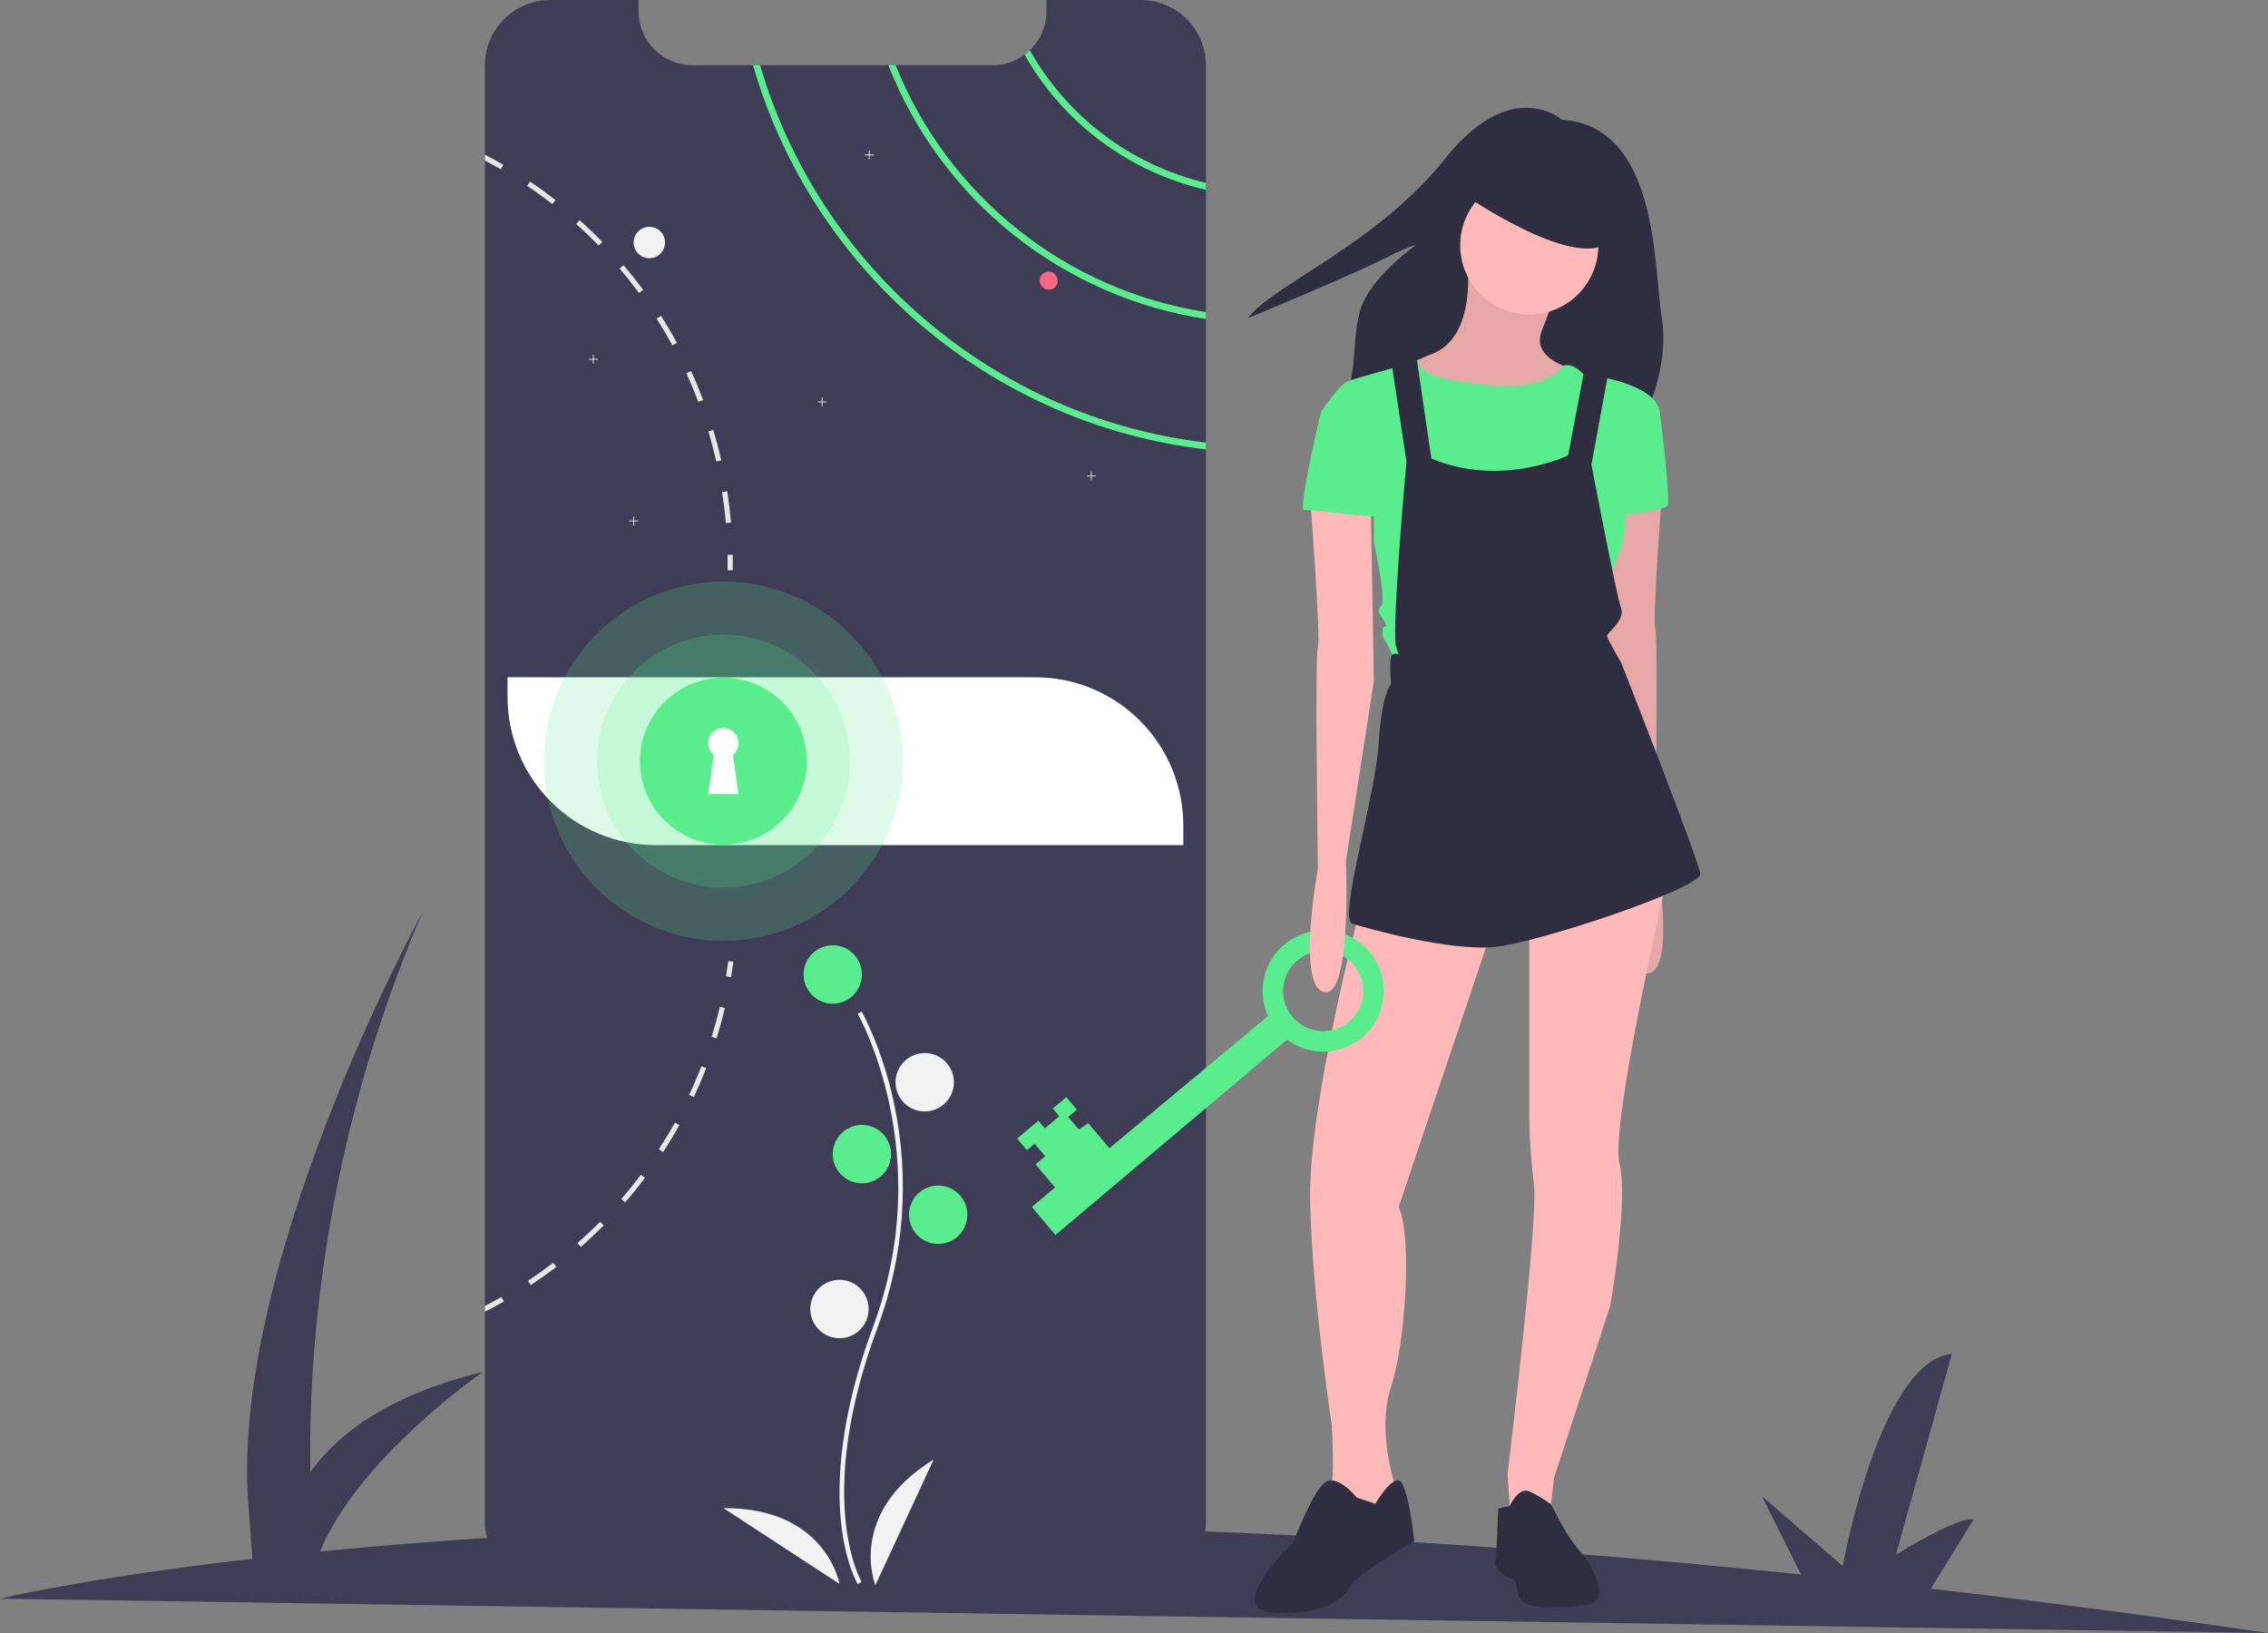 <svg width="375" height="270" viewBox="0 0 375 270" fill="none" xmlns="http://www.w3.org/2000/svg">
<rect x="0" y="0" width="375" height="270" fill="#808080" stroke="none"/>
<g clip-path="url(#clip0)">
<path d="M375 270C355.677 267.168 337.094 264.726 319.252 262.675L326.307 251.249C323.929 250.546 313.478 257.06 313.478 257.06L322.739 223.841C310.777 224.994 304.689 258.928 304.689 258.928L291.326 247.384L297.794 260.323C243.185 254.682 196.021 252.466 156.351 252.21L162.39 242.431C160.012 241.728 149.561 248.241 149.561 248.241L158.822 215.022C146.86 216.176 140.772 250.11 140.772 250.11L127.409 238.566L134.26 252.27C101.003 252.674 73.882 254.45 52.949 256.522C59.058 241.272 79.804 226.837 79.804 226.837C63.961 230.711 55.65 237.288 51.307 243.435C50.975 224.569 53.209 189.605 69.802 150.96C69.802 150.96 37.047 210.511 41.22 250.605L41.719 257.724C13.957 260.926 -1.52588e-05 264.326 -1.52588e-05 264.326L375 270Z" fill="#3F3D56"/>
<path d="M199.401 10.814V251.455C199.398 254.321 198.258 257.07 196.232 259.096C194.206 261.122 191.459 262.261 188.595 262.262H90.977C89.557 262.264 88.152 261.987 86.84 261.444C85.528 260.902 84.336 260.106 83.333 259.103C82.329 258.099 81.533 256.906 80.99 255.594C80.448 254.282 80.169 252.875 80.171 251.455V10.814C80.17 9.394 80.45 7.988 80.993 6.676C81.536 5.364 82.332 4.171 83.335 3.167C84.339 2.163 85.53 1.366 86.841 0.823C88.152 0.28 89.557 -9.94796e-05 90.977 2.33956e-05H105.585V1.875C105.585 4.236 106.522 6.501 108.19 8.171C109.858 9.842 112.121 10.78 114.481 10.781H164.13C166.029 10.785 167.879 10.176 169.405 9.044C169.713 8.819 170.006 8.573 170.28 8.308C171.149 7.478 171.841 6.48 172.313 5.374C172.785 4.268 173.027 3.077 173.025 1.875V2.33956e-05H188.595C190.014 -0 191.419 0.279 192.73 0.822C194.042 1.366 195.233 2.162 196.237 3.167C197.24 4.171 198.036 5.363 198.579 6.675C199.122 7.988 199.401 9.394 199.401 10.814Z" fill="#3F3D56"/>
<path d="M107.366 42.693C108.8 42.693 109.962 41.53 109.962 40.094C109.962 38.659 108.8 37.496 107.366 37.496C105.931 37.496 104.769 38.659 104.769 40.094C104.769 41.53 105.931 42.693 107.366 42.693Z" fill="#F2F2F2"/>
<path d="M170.28 8.308C170.006 8.573 169.713 8.819 169.405 9.044C172.585 14.644 176.894 19.523 182.057 23.369C187.221 27.216 193.127 29.947 199.401 31.389V30.23C193.296 28.789 187.557 26.097 182.545 22.324C177.532 18.551 173.356 13.778 170.28 8.308Z" fill="#5AED8E"/>
<path d="M148.093 10.781H146.876C151.196 21.765 158.32 31.421 167.537 38.786C176.754 46.151 187.741 50.966 199.401 52.75V51.599C188.045 49.834 177.344 45.143 168.348 37.987C159.353 30.83 152.372 21.454 148.093 10.781Z" fill="#5AED8E"/>
<path d="M125.68 10.781H124.508C134.312 44.839 163.896 70.191 199.401 74.308V73.176C164.512 69.077 135.436 44.208 125.68 10.781Z" fill="#5AED8E"/>
<path d="M98.833 59.333H98.157V58.657H98.026V59.333H97.349V59.465H98.026V60.142H98.157V59.465H98.833V59.333Z" fill="#F2F2F2"/>
<path d="M144.461 25.55H143.785V24.873H143.654V25.55H142.977V25.682H143.654V26.358H143.785V25.682H144.461V25.55Z" fill="#F2F2F2"/>
<path d="M105.511 86.063H104.835V85.386H104.703V86.063H104.027V86.195H104.703V86.871H104.835V86.195H105.511V86.063Z" fill="#F2F2F2"/>
<path d="M136.671 66.387H135.995V65.71H135.864V66.387H135.187V66.519H135.864V67.195H135.995V66.519H136.671V66.387Z" fill="#F2F2F2"/>
<path d="M181.186 78.638H180.51V77.961H180.379V78.638H179.702V78.77H180.379V79.446H180.51V78.77H181.186V78.638Z" fill="#F2F2F2"/>
<path d="M173.396 47.891C174.216 47.891 174.88 47.226 174.88 46.406C174.88 45.585 174.216 44.921 173.396 44.921C172.577 44.921 171.913 45.585 171.913 46.406C171.913 47.226 172.577 47.891 173.396 47.891Z" fill="#FF6584"/>
<path d="M120.238 81.228L119.396 81.358C119.659 83.044 119.867 84.766 120.019 86.47L120.868 86.396C120.716 84.67 120.505 82.932 120.238 81.228Z" fill="#E6E6E6"/>
<path d="M117.934 71.078L117.118 71.327C117.611 72.961 118.053 74.635 118.428 76.302L119.262 76.112C118.88 74.427 118.431 72.734 117.934 71.078Z" fill="#E6E6E6"/>
<path d="M114.258 61.344L113.483 61.701C114.195 63.256 114.863 64.853 115.467 66.449L116.265 66.148C115.653 64.533 114.981 62.915 114.258 61.344Z" fill="#E6E6E6"/>
<path d="M109.287 52.219L108.567 52.676C109.484 54.116 110.363 55.609 111.179 57.105L111.928 56.696C111.105 55.182 110.214 53.675 109.287 52.219Z" fill="#E6E6E6"/>
<path d="M103.107 43.855L102.458 44.408C103.563 45.708 104.639 47.066 105.655 48.44L106.338 47.931C105.314 46.543 104.227 45.169 103.107 43.855Z" fill="#E6E6E6"/>
<path d="M95.844 36.408L95.276 37.043C96.552 38.182 97.802 39.382 98.993 40.603L99.605 40.005C98.399 38.769 97.135 37.559 95.844 36.408Z" fill="#E6E6E6"/>
<path d="M87.638 30.015L87.159 30.721C88.576 31.674 89.979 32.692 91.325 33.742L91.852 33.07C90.487 32.009 89.07 30.98 87.638 30.015Z" fill="#E6E6E6"/>
<path d="M80.171 25.575V26.54C81.057 27.004 81.936 27.491 82.797 27.988L83.224 27.249C82.222 26.67 81.204 26.112 80.171 25.575Z" fill="#E6E6E6"/>
<path d="M120.045 161.418C120.183 160.588 120.31 159.74 120.421 158.899L121.267 159.011C121.154 159.862 121.026 160.719 120.886 161.558L120.045 161.418Z" fill="#E6E6E6"/>
<path d="M117.668 171.434L118.483 171.688C118.994 170.038 119.457 168.348 119.858 166.665L119.027 166.468C118.63 168.133 118.175 169.802 117.668 171.434Z" fill="#E6E6E6"/>
<path d="M113.943 181.024L114.717 181.387C115.452 179.825 116.141 178.215 116.766 176.604L115.97 176.293C115.353 177.887 114.671 179.479 113.943 181.024Z" fill="#E6E6E6"/>
<path d="M108.93 190.02L109.646 190.485C110.589 189.038 111.494 187.537 112.337 186.027L111.593 185.609C110.761 187.102 109.864 188.586 108.93 190.02Z" fill="#E6E6E6"/>
<path d="M102.729 198.239L103.376 198.8C104.511 197.49 105.611 196.127 106.654 194.749L105.97 194.238C104.942 195.6 103.853 196.946 102.729 198.239Z" fill="#E6E6E6"/>
<path d="M95.468 205.532L96.029 206.174C97.334 205.035 98.609 203.834 99.828 202.613L99.225 202.008C98.02 203.217 96.755 204.402 95.468 205.532Z" fill="#E6E6E6"/>
<path d="M87.287 211.766L87.758 212.48C89.198 211.528 90.629 210.514 92.001 209.468L91.486 208.787C90.126 209.823 88.713 210.826 87.287 211.766Z" fill="#E6E6E6"/>
<path d="M83.32 215.192C82.289 215.775 81.235 216.339 80.171 216.873V215.916C81.091 215.448 82.003 214.954 82.897 214.453L83.32 215.192Z" fill="#E6E6E6"/>
<path d="M120.295 91.737L121.148 91.721C121.164 92.583 121.165 93.449 121.152 94.296L120.299 94.283C120.312 93.445 120.311 92.589 120.295 91.737Z" fill="#E6E6E6"/>
<path d="M83.917 111.979H171.171C177.664 111.979 183.891 114.561 188.483 119.156C193.074 123.751 195.654 129.983 195.654 136.481V139.725H108.4C101.907 139.725 95.68 137.143 91.088 132.548C86.497 127.953 83.917 121.721 83.917 115.222V111.979Z" fill="white"/>
<path d="M141.824 261.921C141.739 261.782 139.731 258.427 139.036 251.462C138.397 245.072 138.808 234.301 144.389 219.276C154.964 190.812 141.952 167.846 141.82 167.617L142.461 167.245C142.495 167.303 145.853 173.158 147.836 182.482C150.457 194.844 149.502 207.697 145.085 219.535C134.529 247.95 142.377 261.401 142.457 261.534L141.824 261.921Z" fill="#F2F2F2"/>
<path d="M137.689 165.946C140.352 165.946 142.511 163.785 142.511 161.12C142.511 158.455 140.352 156.294 137.689 156.294C135.026 156.294 132.867 158.455 132.867 161.12C132.867 163.785 135.026 165.946 137.689 165.946Z" fill="#5AED8E"/>
<path d="M152.898 183.766C155.562 183.766 157.721 181.605 157.721 178.94C157.721 176.274 155.562 174.114 152.898 174.114C150.235 174.114 148.076 176.274 148.076 178.94C148.076 181.605 150.235 183.766 152.898 183.766Z" fill="#F2F2F2"/>
<path d="M142.511 195.646C145.175 195.646 147.334 193.485 147.334 190.82C147.334 188.154 145.175 185.993 142.511 185.993C139.848 185.993 137.689 188.154 137.689 190.82C137.689 193.485 139.848 195.646 142.511 195.646Z" fill="#5AED8E"/>
<path d="M155.124 205.669C157.787 205.669 159.947 203.509 159.947 200.843C159.947 198.178 157.787 196.017 155.124 196.017C152.461 196.017 150.302 198.178 150.302 200.843C150.302 203.509 152.461 205.669 155.124 205.669Z" fill="#5AED8E"/>
<path d="M138.802 221.262C141.465 221.262 143.624 219.101 143.624 216.435C143.624 213.77 141.465 211.609 138.802 211.609C136.138 211.609 133.979 213.77 133.979 216.435C133.979 219.101 136.138 221.262 138.802 221.262Z" fill="#F2F2F2"/>
<path d="M144.737 262.098C144.737 262.098 139.915 250.219 154.382 241.309L144.737 262.098Z" fill="#F2F2F2"/>
<path d="M138.806 261.883C138.806 261.883 136.612 249.25 119.625 249.358L138.806 261.883Z" fill="#F2F2F2"/>
<path opacity="0.2" d="M119.607 155.551C135.997 155.551 149.284 142.254 149.284 125.852C149.284 109.449 135.997 96.152 119.607 96.152C103.217 96.152 89.93 109.449 89.93 125.852C89.93 142.254 103.217 155.551 119.607 155.551Z" fill="#5AED8E"/>
<path opacity="0.2" d="M119.607 146.767C131.149 146.767 140.506 137.403 140.506 125.852C140.506 114.301 131.149 104.937 119.607 104.937C108.065 104.937 98.708 114.301 98.708 125.852C98.708 137.403 108.065 146.767 119.607 146.767Z" fill="#5AED8E"/>
<path d="M119.607 139.656C127.225 139.656 133.401 133.476 133.401 125.852C133.401 118.228 127.225 112.048 119.607 112.048C111.989 112.048 105.814 118.228 105.814 125.852C105.814 133.476 111.989 139.656 119.607 139.656Z" fill="#5AED8E"/>
<path d="M122.115 122.874C122.115 122.451 122.008 122.034 121.804 121.663C121.6 121.292 121.305 120.979 120.948 120.752C120.59 120.526 120.181 120.394 119.758 120.368C119.336 120.343 118.914 120.425 118.531 120.607C118.149 120.788 117.819 121.064 117.572 121.408C117.324 121.751 117.168 122.152 117.117 122.573C117.067 122.993 117.123 123.42 117.281 123.813C117.44 124.205 117.695 124.552 118.023 124.819L117.099 131.29H122.115L121.191 124.819C121.48 124.584 121.713 124.288 121.873 123.951C122.033 123.615 122.115 123.247 122.115 122.874Z" fill="white"/>
<path d="M258.228 19.787C258.228 19.787 249.955 12.364 238.829 26.354C227.703 40.343 210.301 47.195 206.307 52.62C206.307 52.62 222.853 45.768 228.559 42.913C234.264 40.058 233.979 40.629 233.979 40.629C233.979 40.629 226.276 46.053 224.85 51.478C223.424 56.902 224.565 61.47 221.997 66.895C219.43 72.319 271.065 70.606 271.065 70.606C271.065 70.606 276.2 61.756 274.774 52.62C273.348 43.484 274.203 20.929 258.228 19.787Z" fill="#2F2E41"/>
<path d="M242.58 43.139C242.58 43.139 244.379 55.742 236.669 58.571C228.959 61.4 231.786 65.258 231.786 65.258L243.351 70.916L255.687 67.058L259.799 60.886C259.799 60.886 253.117 59.343 254.916 54.713C256.715 50.084 257.229 48.54 257.229 48.54L242.58 43.139Z" fill="#FFB9B9"/>
<path opacity="0.1" d="M242.58 43.139C242.58 43.139 244.379 55.742 236.669 58.571C228.959 61.4 231.786 65.258 231.786 65.258L243.351 70.916L255.687 67.058L259.799 60.886C259.799 60.886 253.117 59.343 254.916 54.713C256.715 50.084 257.229 48.54 257.229 48.54L242.58 43.139Z" fill="black"/>
<path d="M274.961 79.147C274.961 79.147 273.162 102.809 273.676 103.837C274.19 104.866 273.676 140.616 273.676 140.616C273.676 140.616 277.274 159.906 272.648 160.934C268.022 161.963 269.05 139.33 269.05 139.33L264.424 109.496L264.938 79.918L274.961 79.147Z" fill="#FFB9B9"/>
<path opacity="0.1" d="M274.961 79.147C274.961 79.147 273.162 102.809 273.676 103.837C274.19 104.866 273.676 140.616 273.676 140.616C273.676 140.616 277.274 159.906 272.648 160.934C268.022 161.963 269.05 139.33 269.05 139.33L264.424 109.496L264.938 79.918L274.961 79.147Z" fill="black"/>
<path d="M224.847 150.39C224.847 150.39 216.366 182.539 216.623 198.228C216.88 213.917 220.221 235.778 220.221 235.778C220.221 235.778 220.735 245.294 219.964 246.323C219.193 247.352 223.819 251.724 223.819 251.724L228.702 248.895L230.501 246.837V245.037C230.501 245.037 227.674 236.293 229.987 229.348C232.3 222.404 233.585 204.915 231.272 199.514L247.206 152.19L224.847 150.39Z" fill="#FFB9B9"/>
<path d="M224.333 247.609C224.333 247.609 221.249 243.751 219.193 245.037C217.137 246.323 213.796 255.068 213.796 255.068C213.796 255.068 202.231 266.127 210.455 266.642C218.679 267.156 222.277 264.327 223.305 262.269C224.333 260.212 233.842 254.811 233.842 254.811C233.842 254.811 232.814 245.037 231.272 244.78C229.73 244.523 227.417 248.638 227.417 248.638L224.333 247.609Z" fill="#2F2E41"/>
<path d="M252.86 152.447V184.339C252.889 188.209 253.147 192.074 253.631 195.913C254.402 201.571 249.262 243.751 249.262 243.751L249.776 251.21L256.201 250.695L256.972 244.266L266.223 215.974C266.223 215.974 269.307 198.742 267.765 192.312C266.223 185.882 275.732 144.731 275.732 144.731L252.86 152.447Z" fill="#FFB9B9"/>
<path d="M247.72 249.409L249.623 248.995C249.623 248.995 251.061 245.809 252.86 246.58C254.125 247.165 255.325 247.884 256.437 248.725L257.229 250.181C257.229 250.181 259.027 254.039 261.34 256.611C263.653 259.183 266.223 264.841 262.368 265.355C258.513 265.87 253.374 266.127 251.832 264.841C250.29 263.555 251.318 261.498 249.776 260.983C248.234 260.469 246.949 258.926 247.206 258.411C247.463 257.897 247.72 249.409 247.72 249.409Z" fill="#2F2E41"/>
<path d="M252.86 51.998C259.168 51.998 264.281 46.88 264.281 40.567C264.281 34.254 259.168 29.137 252.86 29.137C246.551 29.137 241.438 34.254 241.438 40.567C241.438 46.88 246.551 51.998 252.86 51.998Z" fill="#FFB9B9"/>
<path d="M231.272 60.629L234.666 59.443C234.666 59.443 233.328 61.657 240.524 62.943C247.72 64.229 255.172 64.685 258.513 60.47C258.513 60.47 259.798 59.857 261.597 61.657C263.396 63.458 264.424 62.943 264.424 62.943L263.139 69.63L260.569 81.976L257.229 91.235L247.72 89.177L237.44 81.719L233.585 71.688V62.429L231.272 60.629Z" fill="#5AED8E"/>
<path d="M262.625 64.229L265.195 62.429C265.195 62.429 273.933 63.972 274.447 68.087L267.765 80.947C269.128 84.525 269.036 88.495 267.508 92.006C264.938 97.922 265.195 99.208 265.195 99.208L263.396 106.924L230.758 109.496C230.758 109.496 229.473 106.409 228.959 105.895C228.445 105.38 228.445 103.58 228.959 103.58C229.473 103.58 228.959 102.809 228.445 102.037C227.931 101.265 227.674 101.008 228.445 99.979C229.216 98.951 227.16 89.692 227.16 89.692V79.661L218.422 68.087C218.422 68.087 221.506 63.458 223.048 62.943C224.59 62.429 231.925 60.4 231.925 60.4L233.585 62.846L235.898 81.461L239.239 92.778L253.306 90.386L258.77 81.204L262.368 70.402L262.625 64.229Z" fill="#5AED8E"/>
<path d="M272.391 66.544L274.447 68.087C274.447 68.087 276.246 82.49 275.732 83.519C275.218 84.548 266.223 85.576 265.966 85.062C265.709 84.548 272.391 66.544 272.391 66.544Z" fill="#5AED8E"/>
<path d="M229.987 59.343L232.557 76.317C232.557 76.317 230.244 101.523 230.758 106.666L231.272 108.21C231.272 108.21 230.244 107.695 229.987 108.724C229.73 109.753 229.987 113.096 229.987 113.096C229.987 113.096 228.445 114.639 227.931 123.127C227.417 131.614 221.249 151.933 223.562 152.704C225.875 153.476 239.753 157.334 247.206 156.562C254.659 155.791 281.386 146.789 281.129 144.474C280.872 142.159 268.022 109.496 268.022 109.496C268.022 109.496 265.709 105.638 265.709 105.123C265.709 104.609 268.793 102.551 268.022 100.494C267.251 98.436 263.139 76.832 263.139 76.832L265.966 61.4L262.111 60.371L259.284 75.289C259.284 75.289 248.234 80.69 236.669 75.803L234.099 58.314L229.987 59.343Z" fill="#2F2E41"/>
<path d="M242.352 32.364C242.352 32.364 261.37 45.481 266.51 39.565C271.649 33.65 257.515 28.506 257.515 28.506L245.693 27.22L242.352 32.364Z" fill="#2F2E41"/>
<path d="M212.803 171.902C214.76 173.36 217.182 174.054 219.614 173.853C222.046 173.652 224.321 172.57 226.014 170.811C227.706 169.051 228.699 166.734 228.806 164.295C228.913 161.855 228.128 159.46 226.597 157.558C225.066 155.656 222.895 154.379 220.49 153.965C218.085 153.55 215.611 154.028 213.533 155.309C211.455 156.589 209.915 158.584 209.202 160.919C208.488 163.255 208.65 165.77 209.658 167.995L183.428 189.851L179.936 185.702L178.367 186.753L176.621 184.679L178.055 183.469L176.309 181.395L174.077 183.277L175.152 184.553L172.76 186.57L171.686 185.293L168.179 188.251L169.791 190.165L171.066 189.09L172.812 191.164L171.218 192.508L174.442 196.337L170.616 199.563L174.511 204.19L212.803 171.902ZM219.352 157.24C220.659 157.352 221.904 157.849 222.929 158.669C223.953 159.489 224.712 160.594 225.109 161.846C225.506 163.097 225.524 164.438 225.159 165.699C224.795 166.961 224.065 168.085 223.061 168.931C222.058 169.777 220.827 170.307 219.523 170.452C218.219 170.598 216.901 170.353 215.736 169.749C214.571 169.145 213.611 168.209 212.978 167.06C212.345 165.91 212.066 164.598 212.178 163.29C212.328 161.535 213.168 159.912 214.513 158.778C215.858 157.644 217.599 157.09 219.352 157.24V157.24Z" fill="#5AED8E"/>
<path d="M216.623 82.233C216.623 82.233 218.422 105.895 217.908 106.924C217.394 107.952 217.908 143.702 217.908 143.702C217.908 143.702 214.31 162.992 218.936 164.021C223.562 165.05 222.534 142.416 222.534 142.416L227.16 112.582L226.646 83.004L216.623 82.233Z" fill="#FFB9B9"/>
<path d="M220.478 67.316L218.422 68.087C218.422 68.087 214.567 84.29 215.595 84.29C216.623 84.29 228.959 85.834 228.959 85.319C228.959 84.805 226.646 72.202 226.646 72.202L220.478 67.316Z" fill="#5AED8E"/>
</g>
<defs>
<clipPath id="clip0">
<rect width="375" height="270" fill="white"/>
</clipPath>
</defs>
</svg>

